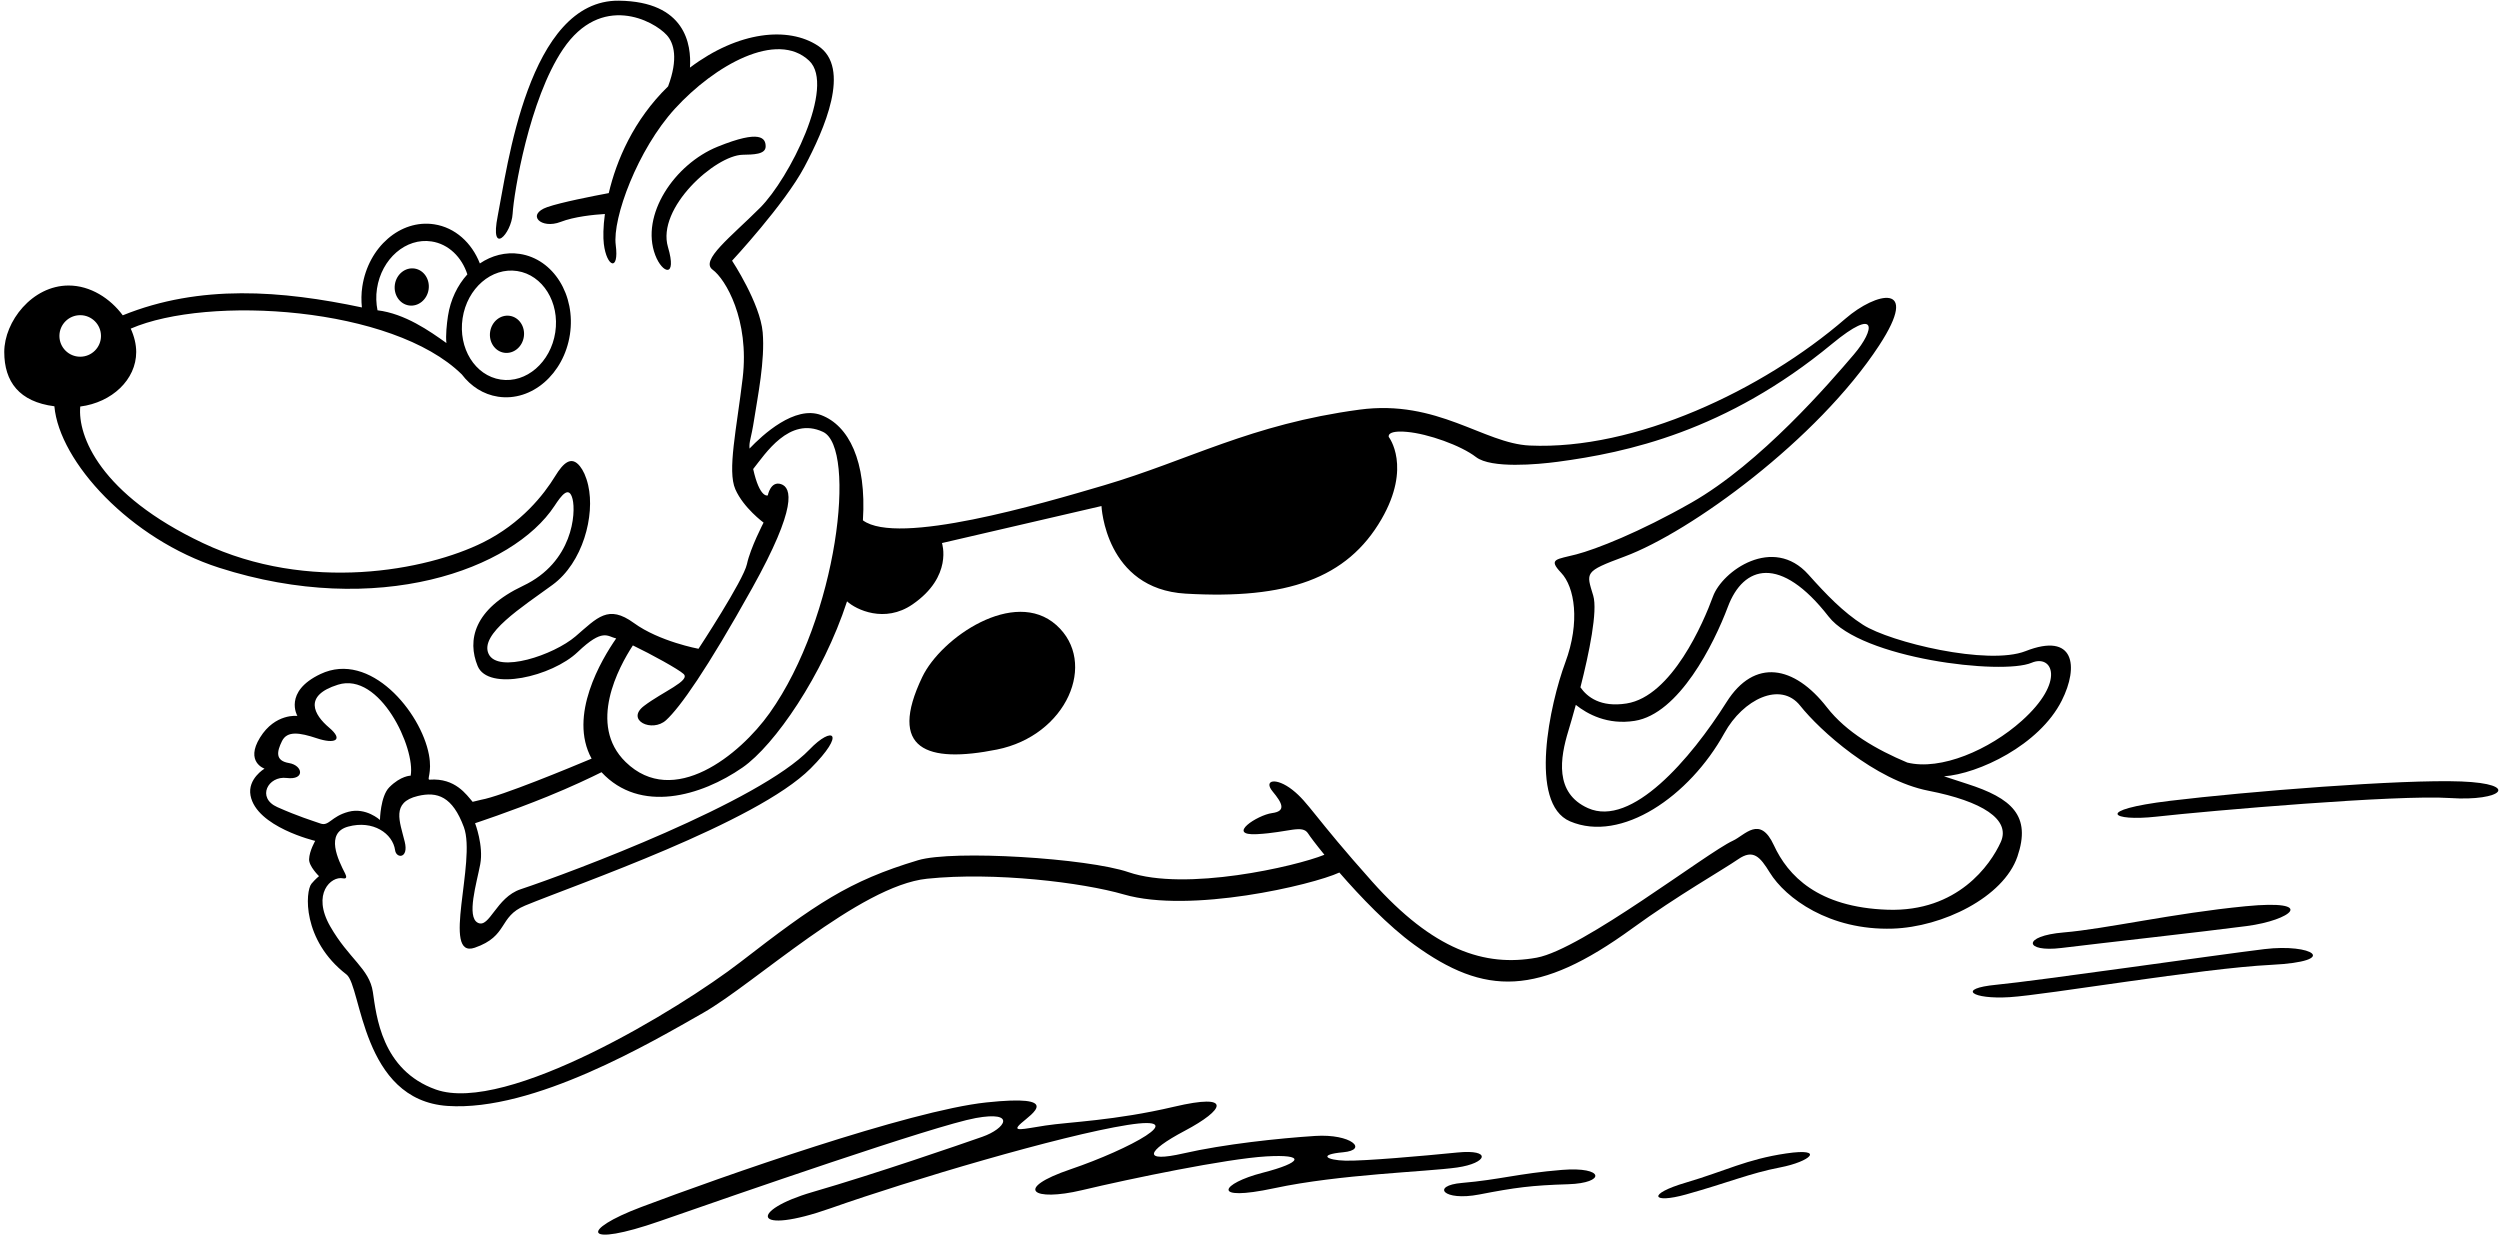 <?xml version="1.0" encoding="UTF-8"?>
<svg xmlns="http://www.w3.org/2000/svg" xmlns:xlink="http://www.w3.org/1999/xlink" width="536pt" height="265pt" viewBox="0 0 536 265" version="1.1">
<g id="surface1">
<path style=" stroke:none;fill-rule:nonzero;fill:rgb(0%,0%,0%);fill-opacity:1;" d="M 159.211 33.184 C 161.465 33.133 164.156 33.145 164.156 31.395 C 164.156 29.645 163.105 27.703 153.855 31.453 C 144.605 35.203 137.238 46.129 140.488 54.699 C 141.996 58.664 145.215 59.73 143.215 52.98 C 140.727 44.574 153.371 33.312 159.211 33.184 "/>
<path style=" stroke:none;fill-rule:nonzero;fill:rgb(0%,0%,0%);fill-opacity:1;" d="M 226.457 133.996 C 217.457 125.996 201.789 136.691 197.742 145.133 C 190.277 160.719 198.723 163.707 213.723 160.707 C 228.723 157.707 235.457 141.996 226.457 133.996 "/>
<path style=" stroke:none;fill-rule:nonzero;fill:rgb(0%,0%,0%);fill-opacity:1;" d="M 432.535 183.648 C 435.535 174.898 431.352 171.129 421.711 168.047 C 420.156 167.551 418.5 167.016 416.797 166.441 C 424.121 165.93 437.211 159.797 442.039 150.211 C 445.734 142.871 444.793 135.473 434.289 139.598 C 426.227 142.762 405.27 137.695 399.438 133.961 C 395.156 131.223 391.605 127.527 387.711 123.172 C 380.16 114.723 369.258 122.395 367.258 127.895 C 365.258 133.395 358.445 149.305 348.719 150.828 C 343.172 151.699 340.297 149.453 338.844 147.363 C 340.727 139.957 342.57 130.988 341.59 127.711 C 340.09 122.711 339.562 122.57 348.312 119.32 C 362.48 114.059 389.684 94.238 402.879 74.078 C 411.879 60.328 402.203 62.664 395.688 68.297 C 377.789 83.762 350.461 96.547 327.961 95.523 C 318.098 95.074 308.215 85.578 291.465 87.828 C 268.16 90.957 254.848 98.699 236.711 104.047 C 223.18 108.035 192.465 117.086 185.008 111.562 C 185.812 98.824 181.965 91.238 176.059 88.996 C 170.402 86.852 163.477 93.25 160.699 96.172 C 160.566 94.609 161.02 94.285 161.711 89.797 C 162.426 85.145 164.039 77.285 163.523 71.27 C 162.988 65.035 156.957 55.895 156.957 55.895 C 156.957 55.895 168.207 43.797 172.457 35.797 C 176.707 27.797 182.605 14.547 175.355 9.797 C 169.016 5.645 158.359 6.652 147.926 14.496 C 148.262 9.555 146.977 0.332 132.711 0.148 C 113.211 -0.102 108.738 36.16 106.711 46.297 C 104.961 55.047 109.656 50.203 109.91 45.805 C 110.164 41.406 113.461 21.297 120.711 10.547 C 128.875 -1.559 140.137 4.395 142.969 7.539 C 144.504 9.242 145.457 12.598 143.238 18.52 C 135.824 25.723 132.152 34.438 130.516 41.402 C 127.141 42.035 120.285 43.379 117.355 44.395 C 112.754 45.996 115.961 49.219 120.215 47.57 C 123.133 46.438 127.332 46.023 129.688 45.879 C 129.312 48.676 129.297 50.93 129.461 52.297 C 130.066 57.297 132.766 58.297 132.016 52.547 C 131.266 46.797 136.711 32.047 144.711 23.297 C 153.223 13.988 166.555 6.473 173.484 13.02 C 179.234 18.453 169.211 38.297 162.961 44.547 C 156.711 50.797 150.043 55.828 152.793 57.828 C 155.543 59.828 160.711 68.547 159.23 81.047 C 157.938 91.984 155.906 100.895 157.656 104.895 C 159.406 108.895 163.711 112.047 163.711 112.047 C 163.711 112.047 160.895 117.441 160.145 120.941 C 159.395 124.441 149.758 139.098 149.758 139.098 C 149.758 139.098 141.391 137.562 135.891 133.562 C 130.391 129.562 128.109 132.391 123.402 136.43 C 118.695 140.469 106.758 144.445 104.758 140.195 C 102.758 135.945 111.957 130.145 118.457 125.395 C 124.957 120.645 127.605 110.535 126.105 104.035 C 125.656 102.098 125.016 100.812 124.34 99.965 C 122.5 97.656 120.789 99.207 119.016 102.105 C 116.613 106.027 111.797 112.203 103.559 116.297 C 91.371 122.348 66.113 127.121 43.52 116.441 C 21.387 105.98 16.625 93.43 17.207 87.16 C 23.996 86.289 29.203 81.395 29.203 75.469 C 29.203 73.824 28.781 72.109 28.027 70.457 C 44.625 63.262 84.184 65.703 99.012 80.273 C 100.938 82.809 103.621 84.57 106.785 85.051 C 114.004 86.152 120.898 80.188 122.188 71.734 C 123.473 63.281 118.664 55.535 111.445 54.438 C 108.398 53.973 105.414 54.777 102.883 56.484 C 101.152 52.062 97.594 48.777 93.086 48.09 C 85.867 46.992 78.973 52.953 77.684 61.41 C 77.449 62.949 77.441 64.457 77.59 65.914 C 60.406 62.281 42.918 60.883 26.32 67.605 C 23.645 63.984 19.387 61.215 14.711 61.215 C 6.898 61.215 0.914 68.93 0.914 75.469 C 0.914 81.844 4.125 86.148 11.66 87.105 C 12.711 98.996 27.945 115.617 46.965 121.719 C 81.008 132.641 109.961 122.047 118.887 108.461 C 120.363 106.211 122.008 103.996 122.758 106.996 C 123.508 109.996 122.824 120.539 112.172 125.586 C 101.52 130.629 100.156 137.289 102.406 142.789 C 104.656 148.289 118.355 145.047 123.855 139.797 C 129.309 134.594 130.211 136.465 132.109 136.883 C 128.961 141.414 121.785 153.434 126.84 162.652 C 122.32 164.551 107.406 170.734 103.145 171.473 C 102.871 171.523 101.332 171.91 101.332 171.91 C 100.02 170.41 97.625 166.762 92.145 167.16 C 91.387 167.215 92.711 165.797 91.961 161.797 C 90.246 152.66 79.348 139.477 68.719 144.508 C 60.711 148.297 63.758 153.496 63.758 153.496 C 63.758 153.496 59.004 152.875 55.754 158.125 C 52.504 163.375 56.711 164.797 56.711 164.797 C 56.711 164.797 53.047 166.969 53.711 170.547 C 54.961 177.297 67.582 180.285 67.582 180.285 C 67.582 180.285 66.332 182.41 66.27 184.223 C 66.219 185.742 68.395 187.848 68.395 187.848 C 68.395 187.848 67.605 188.484 66.789 189.457 C 65.438 191.062 64.727 201.574 74.289 208.93 C 77.539 211.43 77.461 235.863 95.961 237.113 C 114.461 238.363 139.746 223.418 150.746 217.168 C 161.746 210.918 184.258 189.898 198.758 188.398 C 213.258 186.898 232.082 189.199 240.957 191.77 C 255.203 195.898 281.328 189.75 287.16 187.07 C 291.625 192.211 297.648 198.512 303.211 202.547 C 318.344 213.52 329.801 213.707 349.961 199.047 C 359.656 191.996 369.398 186.48 372.648 184.23 C 375.898 181.98 377.359 183.699 379.434 187.066 C 382.824 192.566 392.238 199.52 405.789 199.098 C 416.457 198.762 429.535 192.398 432.535 183.648 Z M 110.887 58.109 C 116.371 58.945 120.027 64.832 119.051 71.258 C 118.07 77.684 112.828 82.215 107.344 81.379 C 101.855 80.543 98.203 74.656 99.18 68.23 C 100.156 61.809 105.398 57.273 110.887 58.109 Z M 80.824 61.887 C 81.801 55.461 87.039 50.93 92.527 51.766 C 96.18 52.32 99 55.125 100.203 58.824 C 98.098 61.148 96.578 64.23 96.043 67.754 C 95.789 69.422 95.52 71.977 95.711 73.547 C 92.094 70.957 86.812 67.242 80.938 66.527 C 80.645 65.059 80.578 63.492 80.824 61.887 Z M 12.738 72.027 C 12.738 69.57 14.734 67.574 17.195 67.574 C 19.656 67.574 21.652 69.57 21.652 72.027 C 21.652 74.488 19.656 76.48 17.195 76.48 C 14.734 76.48 12.738 74.488 12.738 72.027 Z M 350.477 154.551 C 359.977 153.051 367.457 138.098 370.457 130.098 C 373.789 121.215 381.727 118.914 392.059 132.195 C 399.059 141.195 429.211 144.797 435.586 142.094 C 440.012 140.219 442.961 146.047 433.461 154.547 C 426.508 160.77 416.121 165.262 408.926 163.496 C 402.34 160.727 395.867 157.027 391.684 151.645 C 384.684 142.645 376.145 141.066 370.18 150.516 C 362.457 162.762 349.801 177.453 340.457 173.262 C 333.207 170.012 334.508 162.445 336.258 156.695 C 336.656 155.387 337.227 153.426 337.855 151.125 C 340.328 153.098 344.648 155.473 350.477 154.551 Z M 135.688 138.375 C 139.66 140.285 145.453 143.473 146.559 144.496 C 148.113 145.941 142.078 148.301 138.074 151.352 C 134.066 154.402 139.816 157.148 142.816 154.398 C 145.816 151.648 151.512 143.602 161.262 126.102 C 171.012 108.602 169.707 104.547 167.457 103.797 C 165.207 103.047 164.613 106.215 164.613 106.215 C 164.613 106.215 162.898 106.949 161.48 100.559 C 164.043 97.359 169.211 89.195 176.457 92.598 C 183.75 96.02 179.641 132.316 165 152.895 C 158.617 161.867 144.383 173.375 134.133 163.371 C 125.926 155.367 132.668 142.996 135.688 138.375 Z M 59.461 173.047 C 54.961 171.047 57.461 166.297 61.461 166.797 C 65.461 167.297 64.957 164.098 61.957 163.598 C 58.957 163.098 59.352 161.145 60.457 158.895 C 61.562 156.645 64.211 157.047 67.961 158.297 C 71.711 159.547 73.805 158.746 70.555 155.996 C 67.305 153.246 64.957 149.145 72.461 146.797 C 81.484 143.973 89.109 160.469 88.047 166.305 C 88.047 166.305 85.957 166.285 83.461 168.797 C 81.555 170.715 81.461 175.797 81.461 175.797 C 81.461 175.797 78.461 173.047 74.711 174.047 C 70.961 175.047 70.547 177.215 68.703 176.562 C 66.859 175.914 63.961 175.047 59.461 173.047 Z M 404.711 195.047 C 389.711 194.547 383.312 187.707 380.312 181.207 C 377.312 174.707 374.125 179.066 371.531 180.25 C 365.961 182.797 339.211 203.547 329.469 205.324 C 318.32 207.359 307.277 203.668 294.215 189.043 C 281.715 175.043 280.598 172.098 277.098 169.348 C 273.598 166.598 270.801 167.215 272.855 169.695 C 274.91 172.18 275.832 173.922 272.715 174.328 C 269.594 174.738 262.738 179.207 269.512 178.844 C 276.285 178.477 279.223 176.719 280.473 178.719 C 280.844 179.309 282.105 180.996 283.953 183.262 C 277.801 185.762 254.176 191.188 241.957 186.996 C 233.207 183.996 204.34 182.18 196.84 184.43 C 181.922 188.902 174.848 193.828 158.711 206.297 C 145.746 216.316 108.543 238.949 93.457 233.598 C 81.762 229.445 80.688 217.66 79.938 212.66 C 79.188 207.66 74.789 205.598 70.789 198.598 C 66.789 191.598 71.008 187.809 73.508 188.309 C 74.336 188.477 74.363 188.012 74 187.293 C 72.516 184.395 69.637 178.586 74.645 177.223 C 79.973 175.77 84.223 178.699 84.711 182.297 C 84.957 184.098 87.668 184.129 86.777 180.484 C 85.707 176.098 83.832 172.035 89.582 170.66 C 93.777 169.656 97.023 170.77 99.457 177.348 C 102.156 184.648 94.543 205.688 101.789 203.188 C 109.039 200.688 106.812 196.543 112.578 194.156 C 123.367 189.695 162.133 176.422 173.789 164.762 C 181.539 157.012 178.477 155.562 173.559 160.695 C 162.789 171.93 122.664 186.977 111.613 190.66 C 106.363 192.41 104.957 199.098 102.457 197.848 C 99.957 196.598 102.211 189.297 102.961 185.297 C 103.711 181.297 101.855 176.496 101.855 176.496 C 101.855 176.496 109.355 174.035 117.355 170.785 C 122.508 168.691 126.656 166.711 128.965 165.562 C 137.23 174.461 150.301 170.734 159.211 164.547 C 166.066 159.785 176.434 144.781 181.605 128.93 C 183.555 130.727 189.691 133.664 195.621 129.598 C 204.371 123.598 201.957 116.43 201.957 116.43 L 236.156 108.496 C 236.156 108.496 236.953 126.277 254.203 127.277 C 275.879 128.535 288.809 124.062 296.184 111.324 C 302.711 100.047 297.758 93.695 297.758 93.695 C 297.758 93.695 297.145 92.195 301.656 92.598 C 306.168 92.996 313.207 95.496 316.457 97.996 C 319.707 100.496 329.637 99.582 333.965 99.008 C 348.711 97.047 370.051 92.508 392.801 73.715 C 402.621 65.605 402.059 70.609 397.484 75.98 C 392.34 82.02 377.461 99.328 362.617 107.781 C 351.445 114.145 342.164 117.762 337.961 118.859 C 333.758 119.961 331.812 119.75 334.707 122.801 C 337.602 125.852 338.84 133.316 335.59 142.066 C 332.34 150.816 327.621 172.262 336.617 176.098 C 347.613 180.781 362.219 170.754 369.711 157.172 C 373.711 149.922 381.754 146 385.957 151.297 C 390.16 156.594 401.965 167.285 413.465 169.535 C 424.965 171.785 431.16 175.684 428.961 180.547 C 426.762 185.406 419.711 195.547 404.711 195.047 "/>
<path style=" stroke:none;fill-rule:nonzero;fill:rgb(0%,0%,0%);fill-opacity:1;" d="M 108.094 75.629 C 110.09 75.93 111.977 74.406 112.309 72.223 C 112.641 70.035 111.293 68.02 109.301 67.715 C 107.305 67.41 105.418 68.938 105.086 71.121 C 104.754 73.309 106.102 75.324 108.094 75.629 "/>
<path style=" stroke:none;fill-rule:nonzero;fill:rgb(0%,0%,0%);fill-opacity:1;" d="M 87.676 65.488 C 89.668 65.789 91.555 64.266 91.891 62.082 C 92.223 59.898 90.875 57.879 88.879 57.574 C 86.883 57.273 84.996 58.797 84.664 60.98 C 84.332 63.168 85.68 65.184 87.676 65.488 "/>
<path style=" stroke:none;fill-rule:nonzero;fill:rgb(0%,0%,0%);fill-opacity:1;" d="M 312.457 247.098 C 304.957 247.848 292.477 248.941 288.465 248.848 C 284.453 248.75 282.461 247.547 287.961 247.047 C 293.461 246.547 289.711 243.047 281.961 243.547 C 274.211 244.047 262.477 245.289 253.727 247.289 C 244.977 249.289 245.531 246.934 254.031 242.434 C 262.531 237.934 264.473 234.281 251.723 237.281 C 238.973 240.281 229.16 240.543 224.152 241.312 C 219.145 242.082 216.711 242.797 218.961 240.797 C 221.211 238.797 227.965 234.613 211.465 236.363 C 194.965 238.113 154.77 252.266 137.461 258.797 C 124.211 263.797 124.965 267.559 141.465 261.809 C 157.965 256.059 200.457 241.289 209.215 239.707 C 217.977 238.121 215.613 241.977 210.613 243.727 C 205.613 245.477 187.922 251.594 174.223 255.57 C 160.527 259.543 161.164 265.023 178.164 259.023 C 195.164 253.023 227.465 243.445 241.715 241.195 C 255.965 238.945 242.086 246.422 229.586 250.672 C 217.086 254.922 221.465 257.676 231.965 255.176 C 242.465 252.676 262.961 248.434 271.461 247.934 C 279.961 247.434 279.395 249.207 270.645 251.457 C 261.895 253.707 259.215 257.75 273.215 254.75 C 287.215 251.75 305.906 251.238 312.406 250.312 C 318.902 249.383 319.957 246.348 312.457 247.098 "/>
<path style=" stroke:none;fill-rule:nonzero;fill:rgb(0%,0%,0%);fill-opacity:1;" d="M 334.859 250.828 C 325.609 251.578 321.402 252.945 313.469 253.617 C 306.723 254.191 309.406 257.598 317.156 256.098 C 324.906 254.598 328.258 254.148 336.258 253.898 C 344.258 253.648 344.109 250.078 334.859 250.828 "/>
<path style=" stroke:none;fill-rule:nonzero;fill:rgb(0%,0%,0%);fill-opacity:1;" d="M 382.961 247.297 C 374.461 248.547 369.961 251.047 361.461 253.547 C 352.961 256.047 354.199 258.125 361.457 256.098 C 370.594 253.547 375.156 251.547 381.656 250.297 C 388.156 249.047 391.461 246.047 382.961 247.297 "/>
<path style=" stroke:none;fill-rule:nonzero;fill:rgb(0%,0%,0%);fill-opacity:1;" d="M 441.965 203.246 C 450.32 202.219 472.223 199.793 481.723 198.543 C 491.223 197.293 496.961 192.797 481.461 194.297 C 465.961 195.797 451.461 199.164 442.461 199.914 C 433.461 200.664 433.961 204.23 441.965 203.246 "/>
<path style=" stroke:none;fill-rule:nonzero;fill:rgb(0%,0%,0%);fill-opacity:1;" d="M 485.465 203.492 C 475.215 204.742 436.82 210.285 428.031 211.129 C 419.348 211.961 422.855 214.293 430.855 213.793 C 438.855 213.293 471.961 207.613 486.961 206.863 C 501.961 206.113 495.715 202.242 485.465 203.492 "/>
<path style=" stroke:none;fill-rule:nonzero;fill:rgb(0%,0%,0%);fill-opacity:1;" d="M 527.711 167.547 C 514.961 167.047 481.719 169.699 465.219 171.699 C 448.719 173.699 452.801 176.148 462.258 175.098 C 473.859 173.809 514.008 170.348 525.258 171.098 C 536.508 171.848 540.461 168.047 527.711 167.547 "/>
</g>
</svg>
